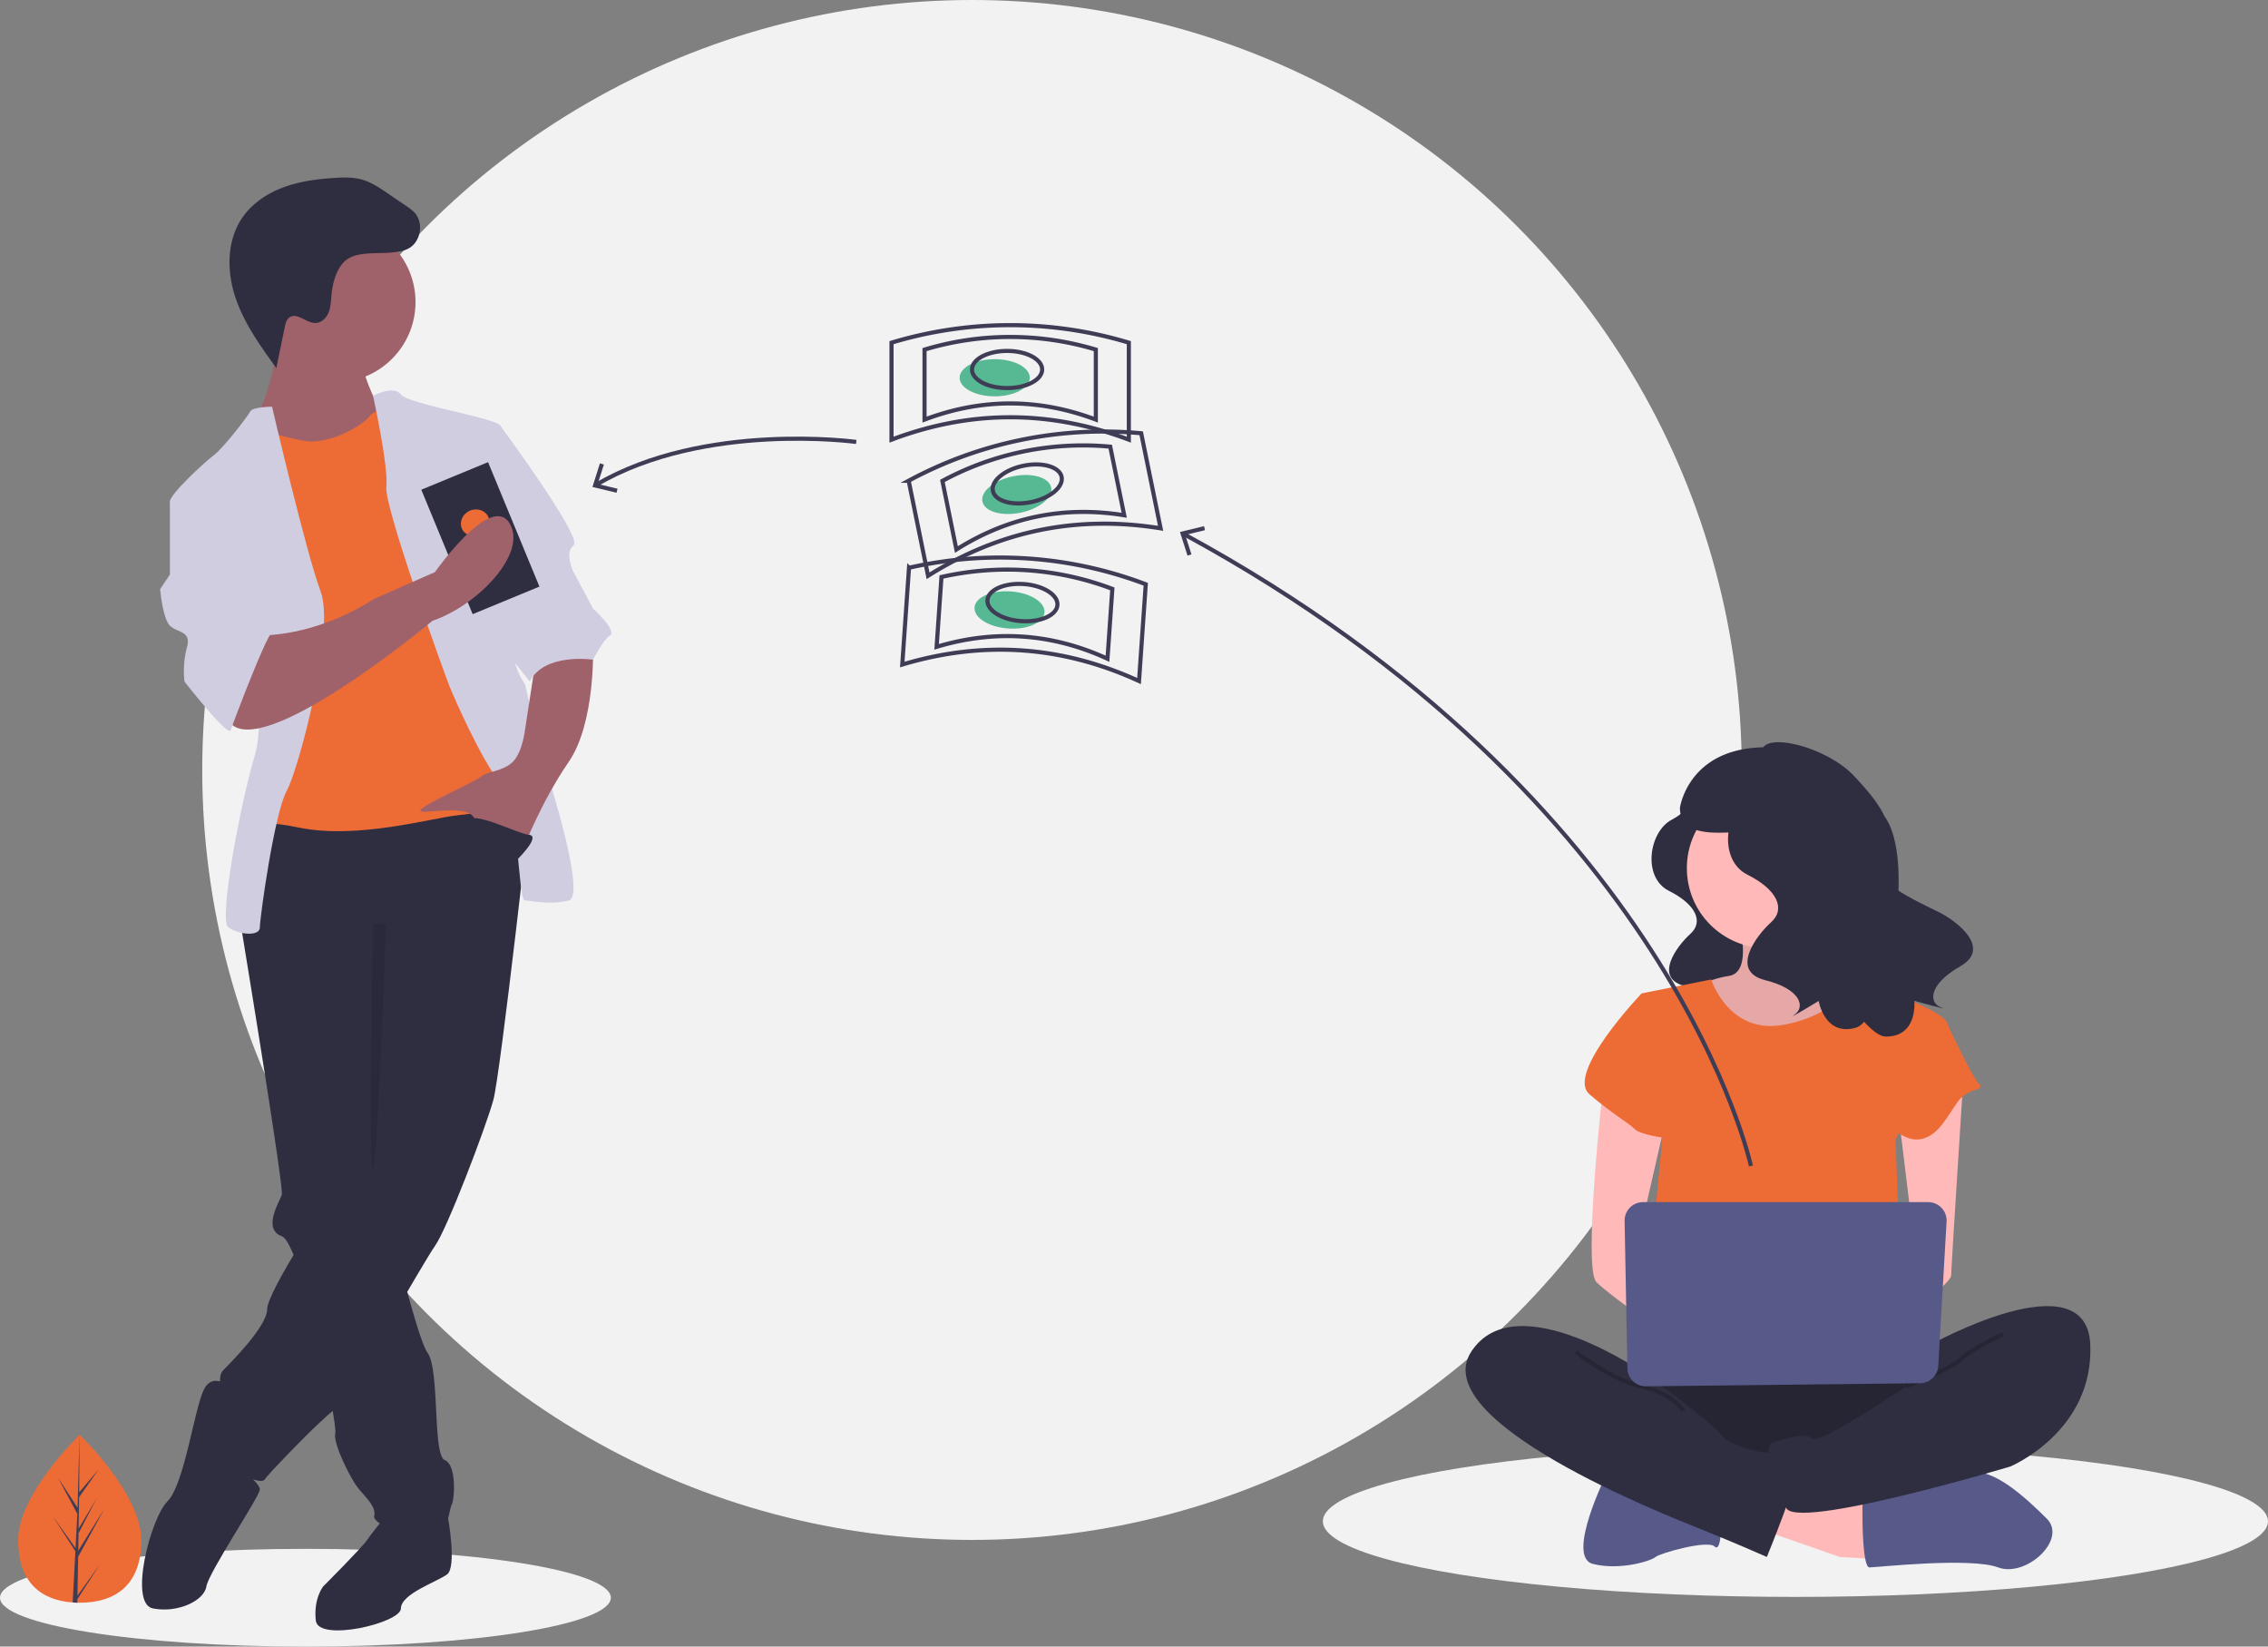 <svg id="ecb8a146-dd8f-4f83-ab4e-53bb1469e238" data-name="Layer 1" xmlns="http://www.w3.org/2000/svg" width="1099" height="797.68" viewBox="0 0 1099 797.68"><rect x="0" y="0" width="1099" height="797.68" fill="#808080" stroke="none"/><title>transfer money</title><circle cx="471" cy="373" r="373" fill="#f2f2f2"/><ellipse cx="148" cy="774" rx="148" ry="23.68" fill="#f2f2f2"/><ellipse cx="870" cy="736.969" rx="229" ry="36.64" fill="#f2f2f2"/><path d="M869.62,435.945s1.95,6.499-9.098,12.348-14.297,27.945-1.3,34.443,16.897,14.947,10.398,20.796-18.197,21.446-2.6,25.345,17.547,11.698,12.998,14.947,10.398-5.849,10.398-5.849,2.6,15.597,16.247,11.698,51.99-77.985,32.494-88.383S869.62,435.945,869.62,435.945Z" transform="translate(-50.5 -51.16)" fill="#2f2e41"/><path d="M893.175,498.697s6.741,23.594-5.056,25.279a46.052,46.052,0,0,0-20.224,8.426l21.909,28.65h40.447l25.279-25.279s-33.706-25.279-26.965-40.447S893.175,498.697,893.175,498.697Z" transform="translate(-50.5 -51.16)" fill="#ffb9b9"/><path d="M893.175,498.697s6.741,23.594-5.056,25.279a46.052,46.052,0,0,0-20.224,8.426l21.909,28.65h40.447l25.279-25.279s-33.706-25.279-26.965-40.447S893.175,498.697,893.175,498.697Z" transform="translate(-50.5 -51.16)" opacity="0.1"/><polygon points="852.787 740.779 891.549 754.261 918.513 755.946 916.828 732.352 861.213 715.904 852.787 740.779" fill="#ffb9b9"/><path d="M953.003,786.882s0,23.594,3.371,23.594,48.874-5.056,62.356,0,33.706-13.482,23.594-23.594-26.606-25.279-36.897-21.909-52.424,11.797-52.424,11.797Z" transform="translate(-50.5 -51.16)" fill="#575a89"/><path d="M829.134,764.974s-20.224,40.447-6.741,43.818,28.65-1.685,30.335-3.371,25.279-8.426,28.65-5.056,3.371-13.482,3.371-13.482Z" transform="translate(-50.5 -51.16)" fill="#575a89"/><path d="M845.987,709.359s-32.021,43.818-8.426,55.615,136.509,11.797,144.936,0,11.797-48.874,0-52.244S845.987,709.359,845.987,709.359Z" transform="translate(-50.5 -51.16)" fill="#2f2e41"/><path d="M845.987,709.359s-32.021,43.818-8.426,55.615,136.509,11.797,144.936,0,11.797-48.874,0-52.244S845.987,709.359,845.987,709.359Z" transform="translate(-50.5 -51.16)" opacity="0.2"/><circle cx="856.157" cy="420.572" r="38.762" fill="#ffb9b9"/><path d="M845.987,532.403l33.706-6.741s8.426,26.965,35.391,21.909,33.706-21.909,33.706-21.909,20.224,8.426,21.909,8.426,23.594,8.426,23.594,13.482-25.279,55.615-25.279,55.615l3.371,91.006-124.712-3.371,8.426-89.321Z" transform="translate(-50.5 -51.16)" fill="#ed6b35"/><path d="M827.449,576.22s-10.112,89.321-3.371,96.062,33.706,25.279,33.706,25.279V677.338l-13.482-25.279,13.482-58.985Z" transform="translate(-50.5 -51.16)" fill="#ffb9b9"/><path d="M1001.877,573.692s-5.899,91.849-5.899,95.219-15.168,15.168-20.224,15.168-8.426-8.426-8.426-8.426l11.797-13.482-8.426-69.097Z" transform="translate(-50.5 -51.16)" fill="#ffb9b9"/><path d="M985.866,702.618s75.838-42.132,77.524,0-38.762,58.985-38.762,58.985-104.488,31.332-108.702,19.879-12.64-29.991-5.899-31.676,15.168-5.056,18.538-1.685,45.503-25.279,45.503-25.279Z" transform="translate(-50.5 -51.16)" fill="#2f2e41"/><path d="M1021.258,697.562s-15.168,6.741-20.224,11.797-26.965,13.482-26.965,13.482" transform="translate(-50.5 -51.16)" fill="none" stroke="#000" stroke-miterlimit="10" stroke-width="2" opacity="0.2"/><path d="M856.099,535.773l-10.112-3.371s-37.077,38.762-25.279,48.874,18.538,13.482,21.909,16.853,20.224,5.056,20.224,5.056Z" transform="translate(-50.5 -51.16)" fill="#ed6b35"/><path d="M979.125,544.2l15.168,3.371s11.797,25.279,15.168,28.65-5.056,1.685-10.112,8.426-10.112,18.538-20.224,18.538-23.594-16.853-23.594-16.853Z" transform="translate(-50.5 -51.16)" fill="#ed6b35"/><path d="M849.357,717.785s-64.041-45.503-85.95-11.797,94.377,79.209,111.23,85.95,32.021,13.482,32.021,13.482,15.168-37.077,15.168-43.818-11.797-6.741-15.168-6.741-18.538-3.371-21.909-8.426S849.357,717.785,849.357,717.785Z" transform="translate(-50.5 -51.16)" fill="#2f2e41"/><path d="M813.966,705.988s16.853,13.482,32.021,16.853,20.224,11.797,20.224,11.797" transform="translate(-50.5 -51.16)" fill="none" stroke="#000" stroke-miterlimit="10" stroke-width="2" opacity="0.2"/><path d="M837.732,642.622l1.346,71.356a8.933,8.933,0,0,0,9.032,8.764l132.79-1.492a8.933,8.933,0,0,0,8.818-8.418l4.031-69.864a8.933,8.933,0,0,0-8.918-9.447H846.663A8.933,8.933,0,0,0,837.732,642.622Z" transform="translate(-50.5 -51.16)" fill="#575a89"/><path d="M908.728,423.04s2.16,7.199-10.079,13.679-15.839,30.957-1.44,38.157,18.718,16.558,11.519,23.038-20.158,23.758-2.88,28.077,19.438,12.959,14.399,16.558,11.519-6.479,11.519-6.479,2.88,17.278,17.998,12.959,30.203-82.84,13.35-103.064C947.445,427.16,908.728,423.04,908.728,423.04Z" transform="translate(-50.5 -51.16)" fill="#2f2e41"/><path d="M904.13,415.629c.003-10.547,31.559-2.969,45.088,11.758,9.369,10.198,23.599,25.54,11.674,36.355s20.439,24.992,29.119,29.29,25.817,17.443,10.343,26.261-15.224,17.72-9.401,19.827-12.839-3.134-12.839-3.134,1.885,17.415-13.838,17.332-60.832-86.494-50.056-110.513C924.24,420.473,904.13,415.629,904.13,415.629Z" transform="translate(-50.5 -51.16)" fill="#2f2e41"/><path d="M910.965,413.318c-42.198-2.541-46.433,29.223-46.433,29.223.292,18.382,29.483,9.425,37.59,12.165,9.781-7.036,28.636-20.35,42.12-29.851A63.774,63.774,0,0,0,910.965,413.318Z" transform="translate(-50.5 -51.16)" fill="#2f2e41"/><path d="M898.942,616.008S861.09,438.609,624.169,309.92" transform="translate(-50.5 -51.16)" fill="none" stroke="#3f3d56" stroke-miterlimit="10" stroke-width="2"/><polygon points="583.431 254.891 583.905 256.836 574.322 259.16 577.341 268.549 575.435 269.16 571.76 257.724 583.431 254.891" fill="#3f3d56"/><path d="M118.973,797.271c0,22.469-13.356,30.314-29.834,30.314q-.573,0-1.143-.013c-.763-.016-1.52-.053-2.267-.104-14.871-1.052-26.424-9.301-26.424-30.197,0-21.625,27.634-48.912,29.71-50.932l.004-.004c.08-.078.12-.116.12-.116S118.973,774.803,118.973,797.271Z" transform="translate(-50.5 -51.16)" fill="#ed6b35"/><path d="M88.052,824.148,98.964,808.901,88.025,825.822l-.029,1.75c-.763-.016-1.52-.053-2.267-.104l1.176-22.479-.009-.175.02-.033.111-2.123L76.061,785.696,87.062,801.067l.025.451.889-16.985-9.388-17.528,9.503,14.547.925-35.212.004-.12v.116L88.865,774.103l9.347-11.008L88.827,776.495l-.247,15.207,8.727-14.594-8.763,16.832-.138,8.454,12.669-20.313-12.717,23.263Z" transform="translate(-50.5 -51.16)" fill="#3f3d56"/><path d="M261.273,791.45l6.382-4.741s4.224,23.597-.489,27.132-22.391,9.428-22.391,16.498-40.068,16.498-41.246,5.892,3.535-16.498,3.535-16.498,18.855-18.855,21.212-22.391,8.249-10.606,8.249-10.606Z" transform="translate(-50.5 -51.16)" fill="#2f2e41"/><path d="M166.996,498.014s.177,1.037.483,2.934c.283,1.685.672,4.066,1.143,7,4.95,30.204,19.386,119.119,18.408,122.053-1.178,3.535-9.428,16.498,0,20.034.907.342,1.886,1.449,2.934,3.194a68.494,68.494,0,0,1,4.985,11.761c5.621,16.31,11.632,42.413,15.108,60.49,1.52,7.943,2.557,14.33,2.864,17.677a9.612,9.612,0,0,1,.035,2.333c-1.178,4.714,7.071,21.212,10.606,25.926s9.428,9.428,8.249,14.142,29.462,17.677,32.997,9.428,3.535-12.963,4.714-15.32,2.357-18.855-3.535-21.212-2.357-43.603-8.249-51.852c-1.968-2.746-4.973-12.044-8.12-23.227-1.237-4.384-2.487-9.051-3.712-13.729-4.973-19.174-9.38-38.465-9.38-38.465L237.704,493.3l-64.815-8.249-1.662,3.665-3.312,7.271Z" transform="translate(-50.5 -51.16)" fill="#2f2e41"/><path d="M163.461,724.278s-9.428-9.428-14.142,0-9.428,45.96-17.677,54.209-18.855,49.495-7.071,51.852,24.748-3.535,25.926-10.606S176.424,776.13,176.424,772.595s-16.498-16.498-16.498-16.498Z" transform="translate(-50.5 -51.16)" fill="#2f2e41"/><path d="M308.412,433.198s-15.32,137.88-18.855,150.843-22.391,62.458-28.283,70.708-43.603,75.422-48.317,78.957-14.142,12.963-14.142,12.963-17.677,17.677-20.034,21.212-22.391-7.071-23.569-14.142,1.178-18.855,2.357-23.569-2.357-11.785,1.178-15.32,21.212-21.212,21.212-29.462,30.64-56.566,42.425-67.172,9.428-28.283,9.428-28.283V518.047l-64.815-20.034s3.535-56.566,11.785-56.566S295.449,422.592,308.412,433.198Z" transform="translate(-50.5 -51.16)" fill="#2f2e41"/><circle cx="162.456" cy="146.346" r="38.889" fill="#9f616a"/><path d="M225.919,228.146s4.714,17.677,10.606,22.391-15.32,24.748-15.32,24.748l-40.068,2.357-7.071-22.391s12.963-25.926,9.428-42.425S225.919,228.146,225.919,228.146Z" transform="translate(-50.5 -51.16)" fill="#9f616a"/><path d="M242.418,248.18s-10.606,1.178-12.963,4.714-18.855,14.142-31.818,11.785-21.212-5.892-23.569-4.714-7.071,25.926-7.071,25.926l12.963,37.711-2.357,103.705-3.535,28.283s-7.071-9.428,21.212-3.535,64.815-4.714,76.6-5.892,31.818-4.714,32.997-11.785-3.535-32.997-3.535-32.997l-18.855-78.957-11.785-42.425Z" transform="translate(-50.5 -51.16)" fill="#ed6b35"/><path d="M231.271,242.861s9.968-5.287,13.504-.573,48.317,11.785,48.317,15.32,9.428,98.991,7.071,107.24,4.714,17.677,4.714,17.677l8.249,35.354s22.391,67.172,12.963,69.529-17.677,0-21.212,0-2.357-44.782-11.785-56.566-22.391-41.246-24.748-47.138-31.818-87.206-30.64-96.634S231.271,242.861,231.271,242.861Z" transform="translate(-50.5 -51.16)" fill="#d0cde1"/><path d="M182.316,248.18s-9.428,0-10.606,2.357S158.747,268.214,154.033,271.749,132.821,290.604,132.821,294.14s34.175,29.462,34.175,29.462,14.142,69.529,7.071,93.098-17.677,80.135-12.963,83.671,15.32,4.714,15.32,0,7.071-55.388,12.963-65.994,23.569-77.778,16.498-96.634S182.316,248.18,182.316,248.18Z" transform="translate(-50.5 -51.16)" fill="#d0cde1"/><path d="M337.873,364.847s1.178,36.532-11.785,55.388-21.212,40.068-21.212,40.068-21.212-5.892-24.748-12.963-25.926-1.178-25.926-3.535,27.105-14.142,29.462-16.498,10.606-2.357,15.32-7.071,5.892-15.32,5.892-15.32l4.714-30.64Z" transform="translate(-50.5 -51.16)" fill="#9f616a"/><path d="M239.741,173.528c2.992-.272,6.077-.571,8.721-1.997,5.925-3.195,7.496-12.294,2.986-17.291a22.344,22.344,0,0,0-4.143-3.331l-8.958-6.097c-3.962-2.697-8.017-5.437-12.638-6.709-4.179-1.15-8.594-1.032-12.92-.763-8.399.522-16.849,1.6-24.749,4.5s-15.268,7.751-20.052,14.673c-7.585,10.974-7.689,25.775-3.511,38.444s12.112,23.701,19.931,34.51l4.057-19.795c.361-1.763.829-3.695,2.295-4.739,3.645-2.593,8.103,2.731,12.576,2.697,2.874-.022,5.287-2.386,6.376-5.046s1.161-5.605,1.413-8.468c.534-6.064,2.653-14.502,8.396-17.847C224.872,173.153,233.726,174.074,239.741,173.528Z" transform="translate(-50.5 -51.16)" fill="#2f2e41"/><path d="M237.56,498.965s-3.98,115.127-6.337,118.663,0-119.025,0-119.025Z" transform="translate(-50.5 -51.16)" opacity="0.1"/><path d="M283.664,257.607h9.428s40.068,54.209,35.354,57.745,0,12.963,0,12.963l9.428,17.677s11.785,10.606,8.249,12.963-8.249,11.785-8.249,11.785-23.569-3.535-30.64,10.606L291.949,362.05Z" transform="translate(-50.5 -51.16)" fill="#d0cde1"/><rect x="265.768" y="279.254" width="35" height="65.224" transform="translate(-148.088 80.569) rotate(-22.438)" fill="#2f2e41"/><ellipse cx="280.75" cy="304.458" rx="7" ry="6.431" transform="translate(-145.451 79.046) rotate(-22.438)" fill="#ed6b35"/><path d="M260.095,351.884s-84.849,70.708-98.991,48.317,15.32-41.246,15.32-41.246,25.926,1.178,55.388-17.677l29.462-12.963s26.896-38.399,36.061-23.777S281.69,344.608,260.095,351.884Z" transform="translate(-50.5 -51.16)" fill="#9f616a"/><path d="M145.784,289.426,132.821,294.14v35.354l-4.714,7.071s1.178,14.142,4.714,17.677,10.606,2.357,8.249,10.606a44.667,44.667,0,0,0-1.178,16.498s21.212,27.105,22.391,23.569,17.677-47.138,20.034-47.138-23.569-68.351-23.569-68.351Z" transform="translate(-50.5 -51.16)" fill="#d0cde1"/><path d="M300.752,467.963s12.185-11.785,6.093-12.374-27.305-12.374-30.84-6.482S300.752,467.963,300.752,467.963Z" transform="translate(-50.5 -51.16)" fill="#2f2e41"/><ellipse cx="482" cy="183" rx="17" ry="9" fill="#57b894"/><path d="M597.5,264.16q-57.5-21.717-115,0v-47a199.038,199.038,0,0,1,115,0Z" transform="translate(-50.5 -51.16)" fill="none" stroke="#3f3d56" stroke-miterlimit="10" stroke-width="2"/><path d="M581.5,254.44q-41.5-15.674-83,0V220.519a143.653,143.653,0,0,1,83,0Z" transform="translate(-50.5 -51.16)" fill="none" stroke="#3f3d56" stroke-miterlimit="10" stroke-width="2"/><ellipse cx="488" cy="179" rx="17" ry="9" fill="none" stroke="#3f3d56" stroke-miterlimit="10" stroke-width="2"/><ellipse cx="543.2" cy="290.706" rx="17" ry="9" transform="translate(-97.662 63.338) rotate(-11.535)" fill="#57b894"/><path d="M612.886,307.101q-60.681-9.779-112.677,22.997l-9.399-46.051a199.038,199.038,0,0,1,112.677-22.997Z" transform="translate(-50.5 -51.16)" fill="none" stroke="#3f3d56" stroke-miterlimit="10" stroke-width="2"/><path d="M595.266,300.777q-43.796-7.058-81.323,16.598L507.159,284.139a143.653,143.653,0,0,1,81.323-16.598Z" transform="translate(-50.5 -51.16)" fill="none" stroke="#3f3d56" stroke-miterlimit="10" stroke-width="2"/><ellipse cx="548.279" cy="285.587" rx="17" ry="9" transform="translate(-96.535 64.25) rotate(-11.535)" fill="none" stroke="#3f3d56" stroke-miterlimit="10" stroke-width="2"/><ellipse cx="539.675" cy="346.645" rx="9" ry="17" transform="translate(105.902 809.794) rotate(-86.019)" fill="#57b894"/><path d="M602.435,381.085q-55.854-25.656-114.723-7.983l3.263-46.887a199.038,199.038,0,0,1,114.723,7.983Z" transform="translate(-50.5 -51.16)" fill="none" stroke="#3f3d56" stroke-miterlimit="10" stroke-width="2"/><path d="M587.149,370.278Q546.837,351.761,504.349,364.516l2.355-33.84a143.653,143.653,0,0,1,82.8,5.762Z" transform="translate(-50.5 -51.16)" fill="none" stroke="#3f3d56" stroke-miterlimit="10" stroke-width="2"/><ellipse cx="545.938" cy="343.071" rx="9" ry="17" transform="translate(115.296 812.717) rotate(-86.019)" fill="none" stroke="#3f3d56" stroke-miterlimit="10" stroke-width="2"/><path d="M465.422,265.251s-73.496-10.055-125.982,20.704" transform="translate(-50.5 -51.16)" fill="none" stroke="#3f3d56" stroke-miterlimit="10" stroke-width="2"/><polygon points="290.708 224.459 292.617 225.063 289.633 234.462 299.227 236.751 298.76 238.698 287.077 235.907 290.708 224.459" fill="#3f3d56"/></svg>